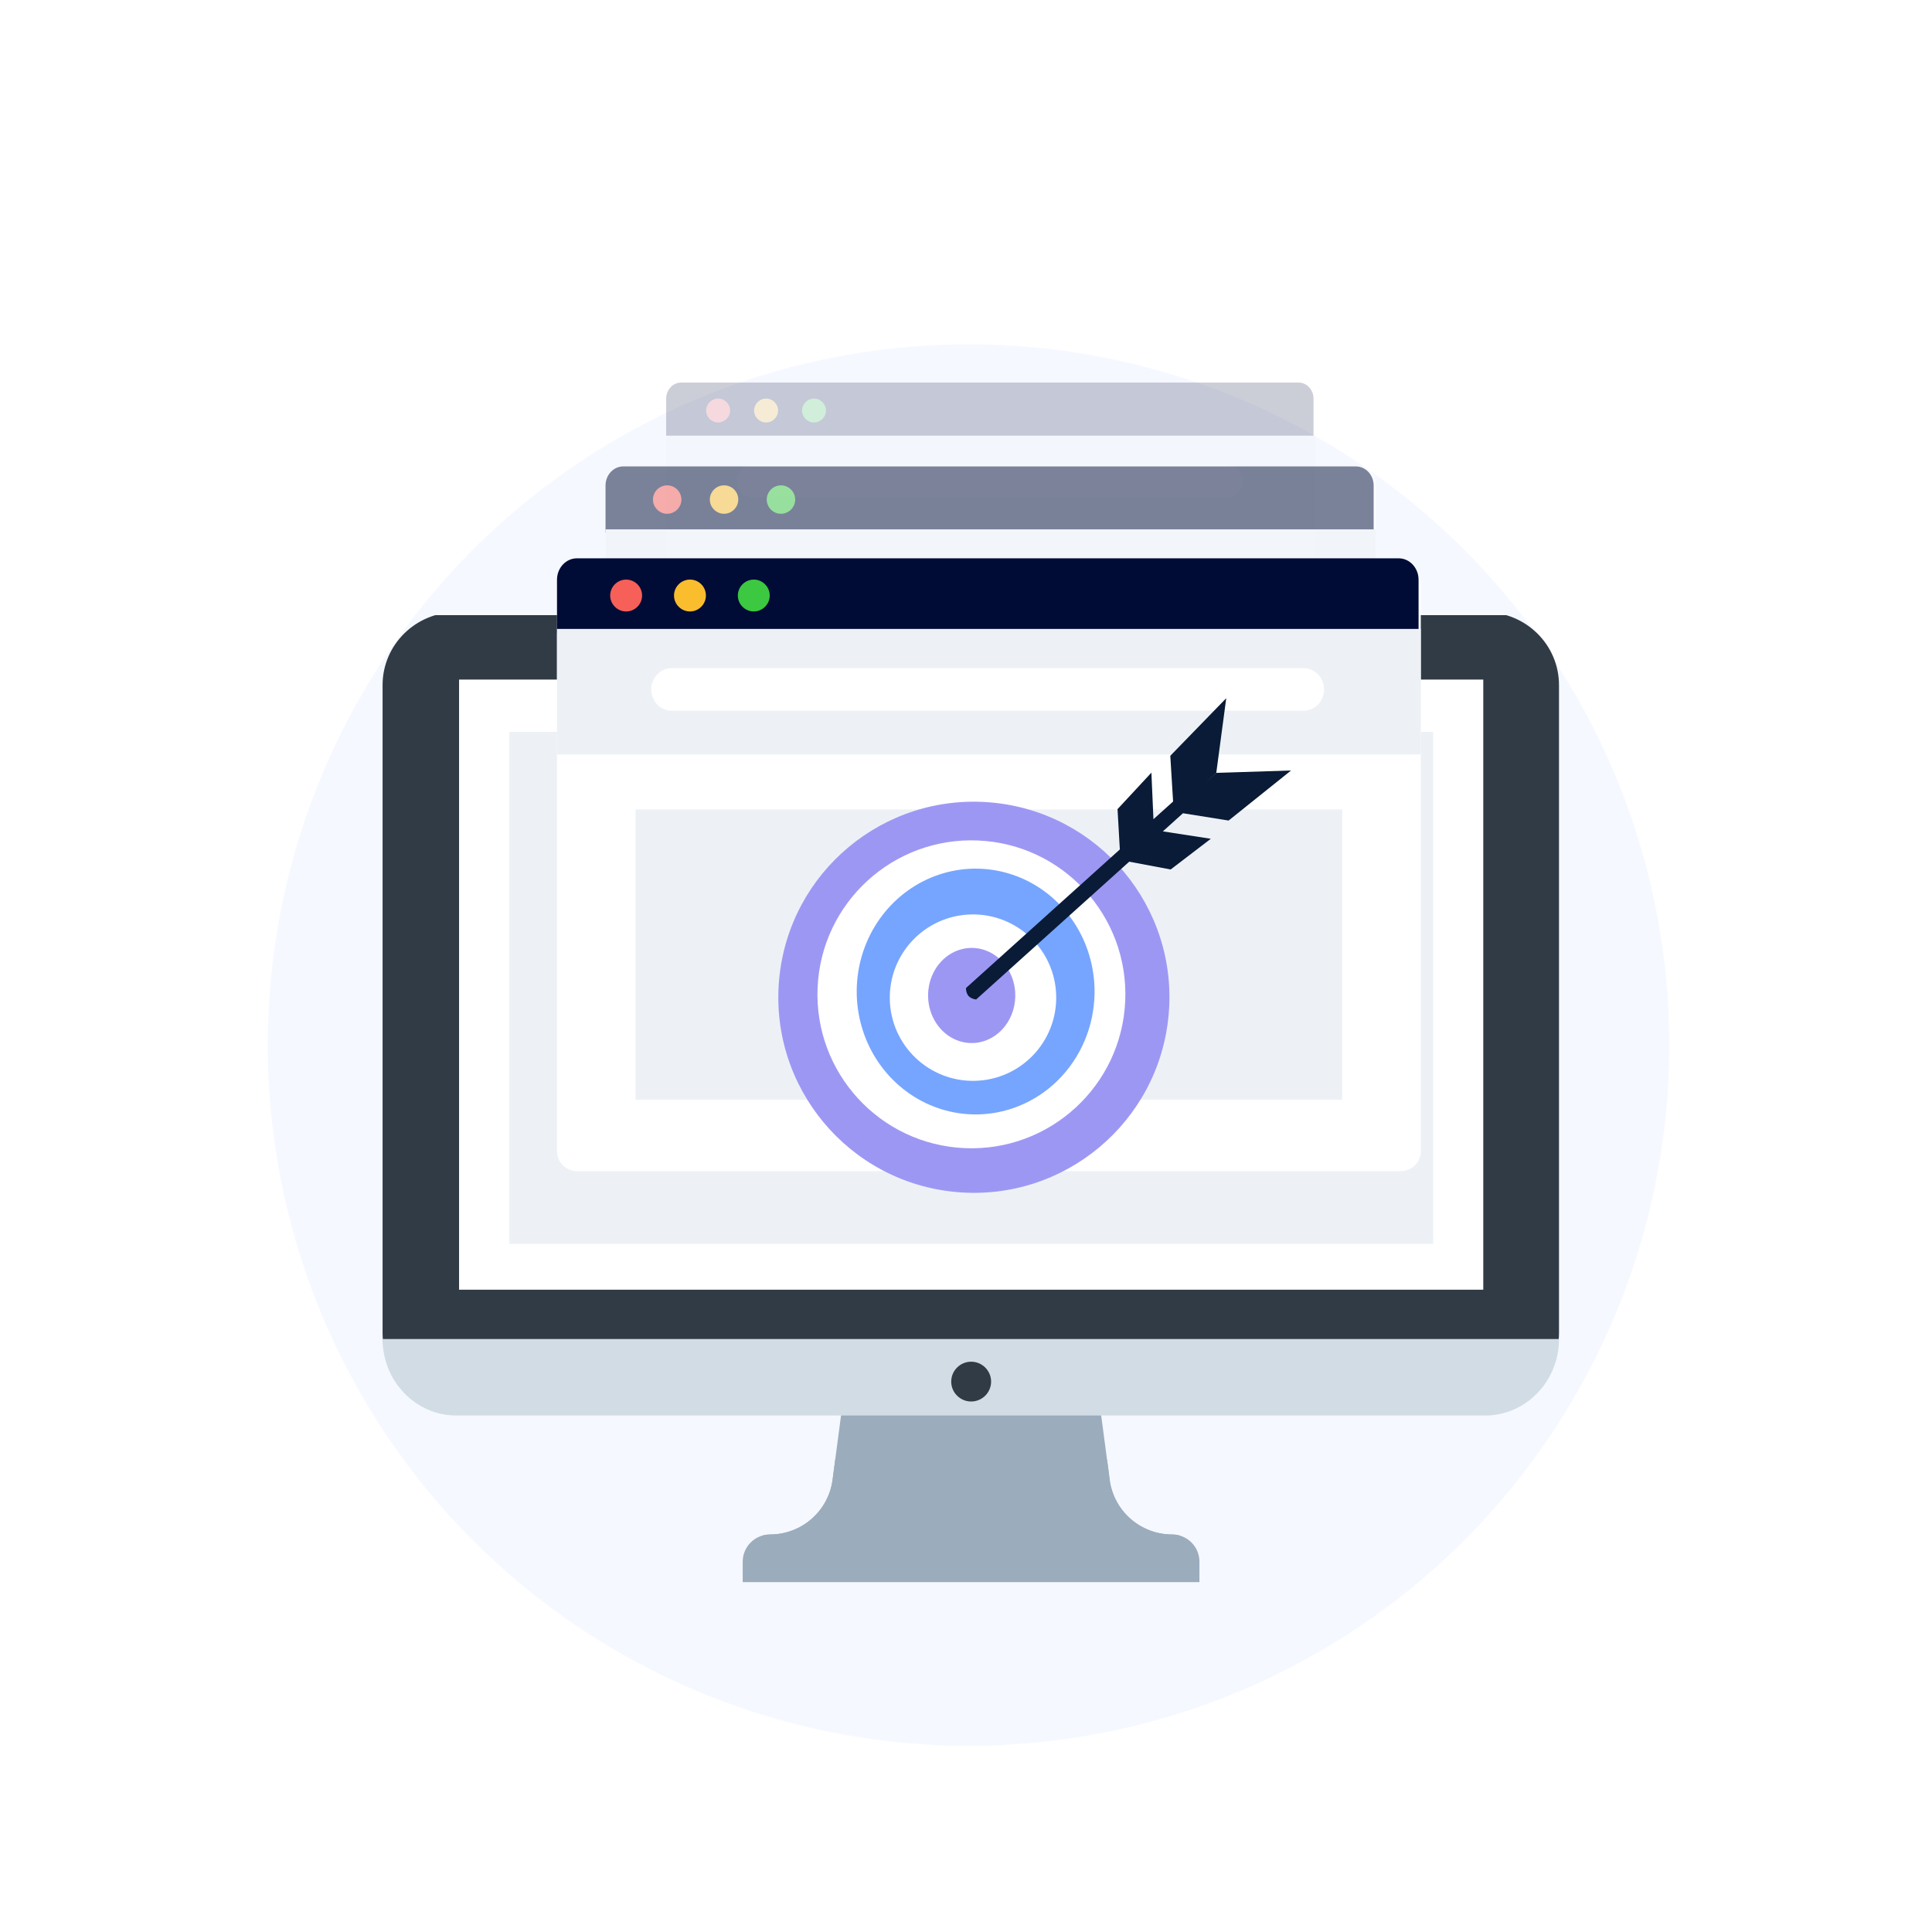 <svg xmlns="http://www.w3.org/2000/svg" width="202" height="202" viewBox="0 0 202 202" fill="none"><circle cx="101.265" cy="109.265" r="73.265" fill="#F5F8FF"></circle><g clip-path="url(#clip0_12962_327943)"><path d="M116.023 154.716L114.052 139.8H89.018L87.047 154.716C86.614 157.987 83.822 160.438 80.508 160.438C78.926 160.438 77.653 161.716 77.653 163.286V165.419H125.408V163.286C125.408 161.708 124.127 160.438 122.554 160.438C119.249 160.438 116.447 157.996 116.014 154.716H116.023Z" fill="#9BACBC"></path><path d="M155.276 64H47.724C43.458 64 40 67.416 40 71.63V139.37C40 143.584 43.458 147 47.724 147H155.276C159.542 147 163 143.584 163 139.37V71.63C163 67.416 159.542 64 155.276 64Z" fill="#303B45"></path><path d="M40 140C40 144.416 43.462 148 47.727 148H155.273C159.538 148 163 144.416 163 140H40Z" fill="#D2DCE4"></path><path d="M155.084 71.053H47.998V134.845H155.084V71.053Z" fill="white"></path><path d="M149.851 76.518H53.237V130.057H149.851V76.518Z" fill="#EDF1F6"></path><path d="M103.625 144.454C103.625 145.6 102.688 146.534 101.54 146.534C100.391 146.534 99.454 145.6 99.454 144.454C99.454 143.308 100.391 142.373 101.54 142.373C102.688 142.373 103.625 143.308 103.625 144.454Z" fill="#303B45"></path><path d="M116.024 154.715L115.75 152.608H87.33L87.056 154.715C86.623 157.986 83.831 160.437 80.517 160.437C80.172 160.437 79.854 160.508 79.554 160.613H123.526C123.226 160.508 122.899 160.437 122.563 160.437C119.258 160.437 116.457 157.995 116.024 154.715Z" fill="#9BACBC"></path></g><g opacity="0.2"><path d="M69.651 41.566C69.651 40.701 70.353 40 71.218 40H135.949C136.814 40 137.515 40.701 137.515 41.566V85.993C137.515 86.858 136.814 87.559 135.949 87.559H71.218C70.353 87.559 69.651 86.858 69.651 85.993V41.566Z" fill="white"></path><path d="M69.651 41.686C69.651 40.755 70.351 40 71.215 40H135.775C136.638 40 137.338 40.755 137.338 41.686V45.845H69.651V41.686Z" fill="#000C36"></path><path d="M76.337 42.923C76.337 43.61 75.77 44.176 75.084 44.176C74.397 44.176 73.83 43.61 73.83 42.923C73.83 42.237 74.397 41.671 75.084 41.671C75.77 41.671 76.337 42.237 76.337 42.923Z" fill="#F66058"></path><path d="M81.351 42.923C81.351 43.61 80.784 44.176 80.097 44.176C79.41 44.176 78.844 43.61 78.844 42.923C78.844 42.237 79.41 41.671 80.097 41.671C80.801 41.671 81.351 42.237 81.351 42.923Z" fill="#F9BD2E"></path><path d="M86.363 42.923C86.363 43.61 85.797 44.176 85.11 44.176C84.423 44.176 83.856 43.61 83.856 42.923C83.856 42.237 84.423 41.671 85.11 41.671C85.797 41.671 86.363 42.237 86.363 42.923Z" fill="#3CC840"></path><path d="M69.651 45.549H137.515V55.413H69.651V45.549Z" fill="#EDF1F6"></path><path d="M75.821 59.73H131.346V82.541H75.821V59.73Z" fill="#EDF1F6"></path><path fill-rule="evenodd" clip-rule="evenodd" d="M77.055 50.301C77.055 49.379 77.773 48.631 78.659 48.631H128.306C129.192 48.631 129.911 49.379 129.911 50.301C129.911 51.223 129.192 51.971 128.306 51.971L78.659 51.971C77.773 51.971 77.055 51.223 77.055 50.301Z" fill="white"></path></g><g opacity="0.5"><path d="M63.31 50.622C63.31 49.596 64.143 48.765 65.17 48.765H141.974C143.001 48.765 143.833 49.596 143.833 50.622V103.336C143.833 104.362 143.001 105.194 141.974 105.194H65.17C64.143 105.194 63.31 104.362 63.31 103.336V50.622Z" fill="white"></path><path d="M63.31 50.765C63.31 49.66 64.141 48.765 65.165 48.765H141.768C142.793 48.765 143.623 49.66 143.623 50.765V55.7H63.31V50.765Z" fill="#000C36"></path><path d="M71.244 52.231C71.244 53.046 70.572 53.718 69.757 53.718C68.942 53.718 68.269 53.046 68.269 52.231C68.269 51.417 68.942 50.745 69.757 50.745C70.572 50.745 71.244 51.417 71.244 52.231Z" fill="#F66058"></path><path d="M77.19 52.231C77.19 53.046 76.518 53.718 75.703 53.718C74.888 53.718 74.216 53.046 74.216 52.231C74.216 51.417 74.888 50.745 75.703 50.745C76.538 50.745 77.19 51.417 77.19 52.231Z" fill="#F9BD2E"></path><path d="M83.141 52.231C83.141 53.046 82.468 53.718 81.653 53.718C80.838 53.718 80.166 53.046 80.166 52.231C80.166 51.417 80.838 50.745 81.653 50.745C82.468 50.745 83.141 51.417 83.141 52.231Z" fill="#3CC840"></path><path d="M63.31 55.347H143.833V67.051H63.31V55.347Z" fill="#EDF1F6"></path><path d="M70.63 72.175H136.512V99.241H70.63V72.175Z" fill="#EDF1F6"></path><path fill-rule="evenodd" clip-rule="evenodd" d="M72.096 60.989C72.096 59.894 72.948 59.007 73.999 59.007H132.907C133.959 59.007 134.811 59.894 134.811 60.989C134.811 62.083 133.959 62.97 132.907 62.97L73.999 62.97C72.948 62.97 72.096 62.083 72.096 60.989Z" fill="white"></path></g><g filter="url(#filter0_d_12962_327943)"><path d="M58.237 60.459C58.237 59.308 59.171 58.375 60.322 58.375H146.468C147.62 58.375 148.553 59.308 148.553 60.459V119.584C148.553 120.735 147.62 121.667 146.468 121.667H60.322C59.171 121.667 58.237 120.735 58.237 119.584V60.459Z" fill="white"></path></g><path d="M58.237 60.619C58.237 59.379 59.169 58.375 60.318 58.375H146.237C147.386 58.375 148.318 59.379 148.318 60.619V66.154H58.237V60.619Z" fill="#000C36"></path><path d="M67.134 62.265C67.134 63.179 66.38 63.932 65.466 63.932C64.552 63.932 63.798 63.179 63.798 62.265C63.798 61.352 64.552 60.598 65.466 60.598C66.38 60.598 67.134 61.352 67.134 62.265Z" fill="#F66058"></path><path d="M73.807 62.265C73.807 63.179 73.053 63.932 72.139 63.932C71.225 63.932 70.471 63.179 70.471 62.265C70.471 61.352 71.225 60.598 72.139 60.598C73.076 60.598 73.807 61.352 73.807 62.265Z" fill="#F9BD2E"></path><path d="M80.48 62.265C80.48 63.179 79.726 63.932 78.812 63.932C77.898 63.932 77.144 63.179 77.144 62.265C77.144 61.352 77.898 60.598 78.812 60.598C79.726 60.598 80.48 61.352 80.48 62.265Z" fill="#3CC840"></path><path d="M58.237 65.758H148.553V78.886H58.237V65.758Z" fill="#EDF1F6"></path><path d="M66.448 84.631H140.343V114.989H66.448V84.631Z" fill="#EDF1F6"></path><path fill-rule="evenodd" clip-rule="evenodd" d="M68.09 72.084C68.09 70.856 69.046 69.861 70.225 69.861H136.297C137.477 69.861 138.433 70.856 138.433 72.084C138.433 73.311 137.477 74.306 136.297 74.306L70.225 74.306C69.046 74.306 68.09 73.311 68.09 72.084Z" fill="white"></path><path d="M122.187 106.102C123.2 94.855 114.903 84.917 103.656 83.905C92.409 82.893 82.471 91.19 81.459 102.437C80.447 113.684 88.743 123.622 99.99 124.634C111.237 125.646 121.175 117.349 122.187 106.102Z" fill="#9D97F4"></path><path d="M117.648 104.648C118.028 95.766 111.136 88.258 102.254 87.877C93.372 87.498 85.863 94.39 85.483 103.272C85.103 112.154 91.995 119.663 100.878 120.043C109.76 120.423 117.268 113.531 117.648 104.648Z" fill="white"></path><path d="M102.977 116.48C100.525 116.678 98.071 116.12 95.925 114.876C93.78 113.633 92.04 111.76 90.924 109.495C89.809 107.229 89.37 104.673 89.661 102.149C89.952 99.625 90.961 97.247 92.56 95.316C94.159 93.384 96.277 91.987 98.645 91.299C101.013 90.612 103.525 90.665 105.864 91.454C108.202 92.242 110.262 93.729 111.783 95.727C113.303 97.725 114.216 100.144 114.406 102.678C114.66 106.074 113.599 109.436 111.456 112.023C109.313 114.611 106.263 116.214 102.977 116.48Z" fill="#76A5FF"></path><path d="M101.931 113.006C106.735 112.896 110.54 108.913 110.43 104.109C110.32 99.305 106.337 95.5 101.533 95.61C96.729 95.719 92.924 99.703 93.034 104.507C93.144 109.311 97.127 113.116 101.931 113.006Z" fill="white"></path><path d="M101.951 109.041C101.051 109.118 100.15 108.902 99.363 108.42C98.576 107.938 97.938 107.212 97.529 106.334C97.12 105.455 96.96 104.465 97.068 103.487C97.176 102.509 97.548 101.589 98.136 100.842C98.724 100.094 99.502 99.555 100.372 99.291C101.241 99.026 102.163 99.05 103.021 99.358C103.878 99.666 104.633 100.245 105.188 101.021C105.744 101.797 106.076 102.736 106.142 103.718C106.23 105.029 105.839 106.326 105.053 107.323C104.268 108.32 103.153 108.938 101.951 109.041Z" fill="#9D97F4"></path><path d="M128.458 85.791L134.988 80.558L127.18 80.808L125.919 81.971L127.168 80.808L128.21 73L122.36 79.023L122.653 83.803L120.598 85.652L120.385 80.785L116.843 84.599L117.085 88.814L101.002 103.298C100.986 103.598 101.076 103.894 101.255 104.135C101.475 104.346 101.759 104.475 102.061 104.501L118.064 90.094L122.4 90.908L126.598 87.698L121.582 86.925L123.684 85.029L128.458 85.791Z" fill="#091B36"></path><defs><filter id="filter0_d_12962_327943" x="47.36" y="48.274" width="112.072" height="85.048" filterUnits="userSpaceOnUse" color-interpolation-filters="sRGB"><feFlood flood-opacity="0" result="BackgroundImageFix"></feFlood><feColorMatrix in="SourceAlpha" type="matrix" values="0 0 0 0 0 0 0 0 0 0 0 0 0 0 0 0 0 0 127 0" result="hardAlpha"></feColorMatrix><feOffset dy="0.777"></feOffset><feGaussianBlur stdDeviation="5.439"></feGaussianBlur><feComposite in2="hardAlpha" operator="out"></feComposite><feColorMatrix type="matrix" values="0 0 0 0 0.035 0 0 0 0 0.105 0 0 0 0 0.212 0 0 0 0.04 0"></feColorMatrix><feBlend mode="normal" in2="BackgroundImageFix" result="effect1_dropShadow_12962_327943"></feBlend><feBlend mode="normal" in="SourceGraphic" in2="effect1_dropShadow_12962_327943" result="shape"></feBlend></filter><clipPath id="clip0_12962_327943"><rect width="123.08" height="101.102" fill="white" transform="translate(40 64.316)"></rect></clipPath></defs></svg>